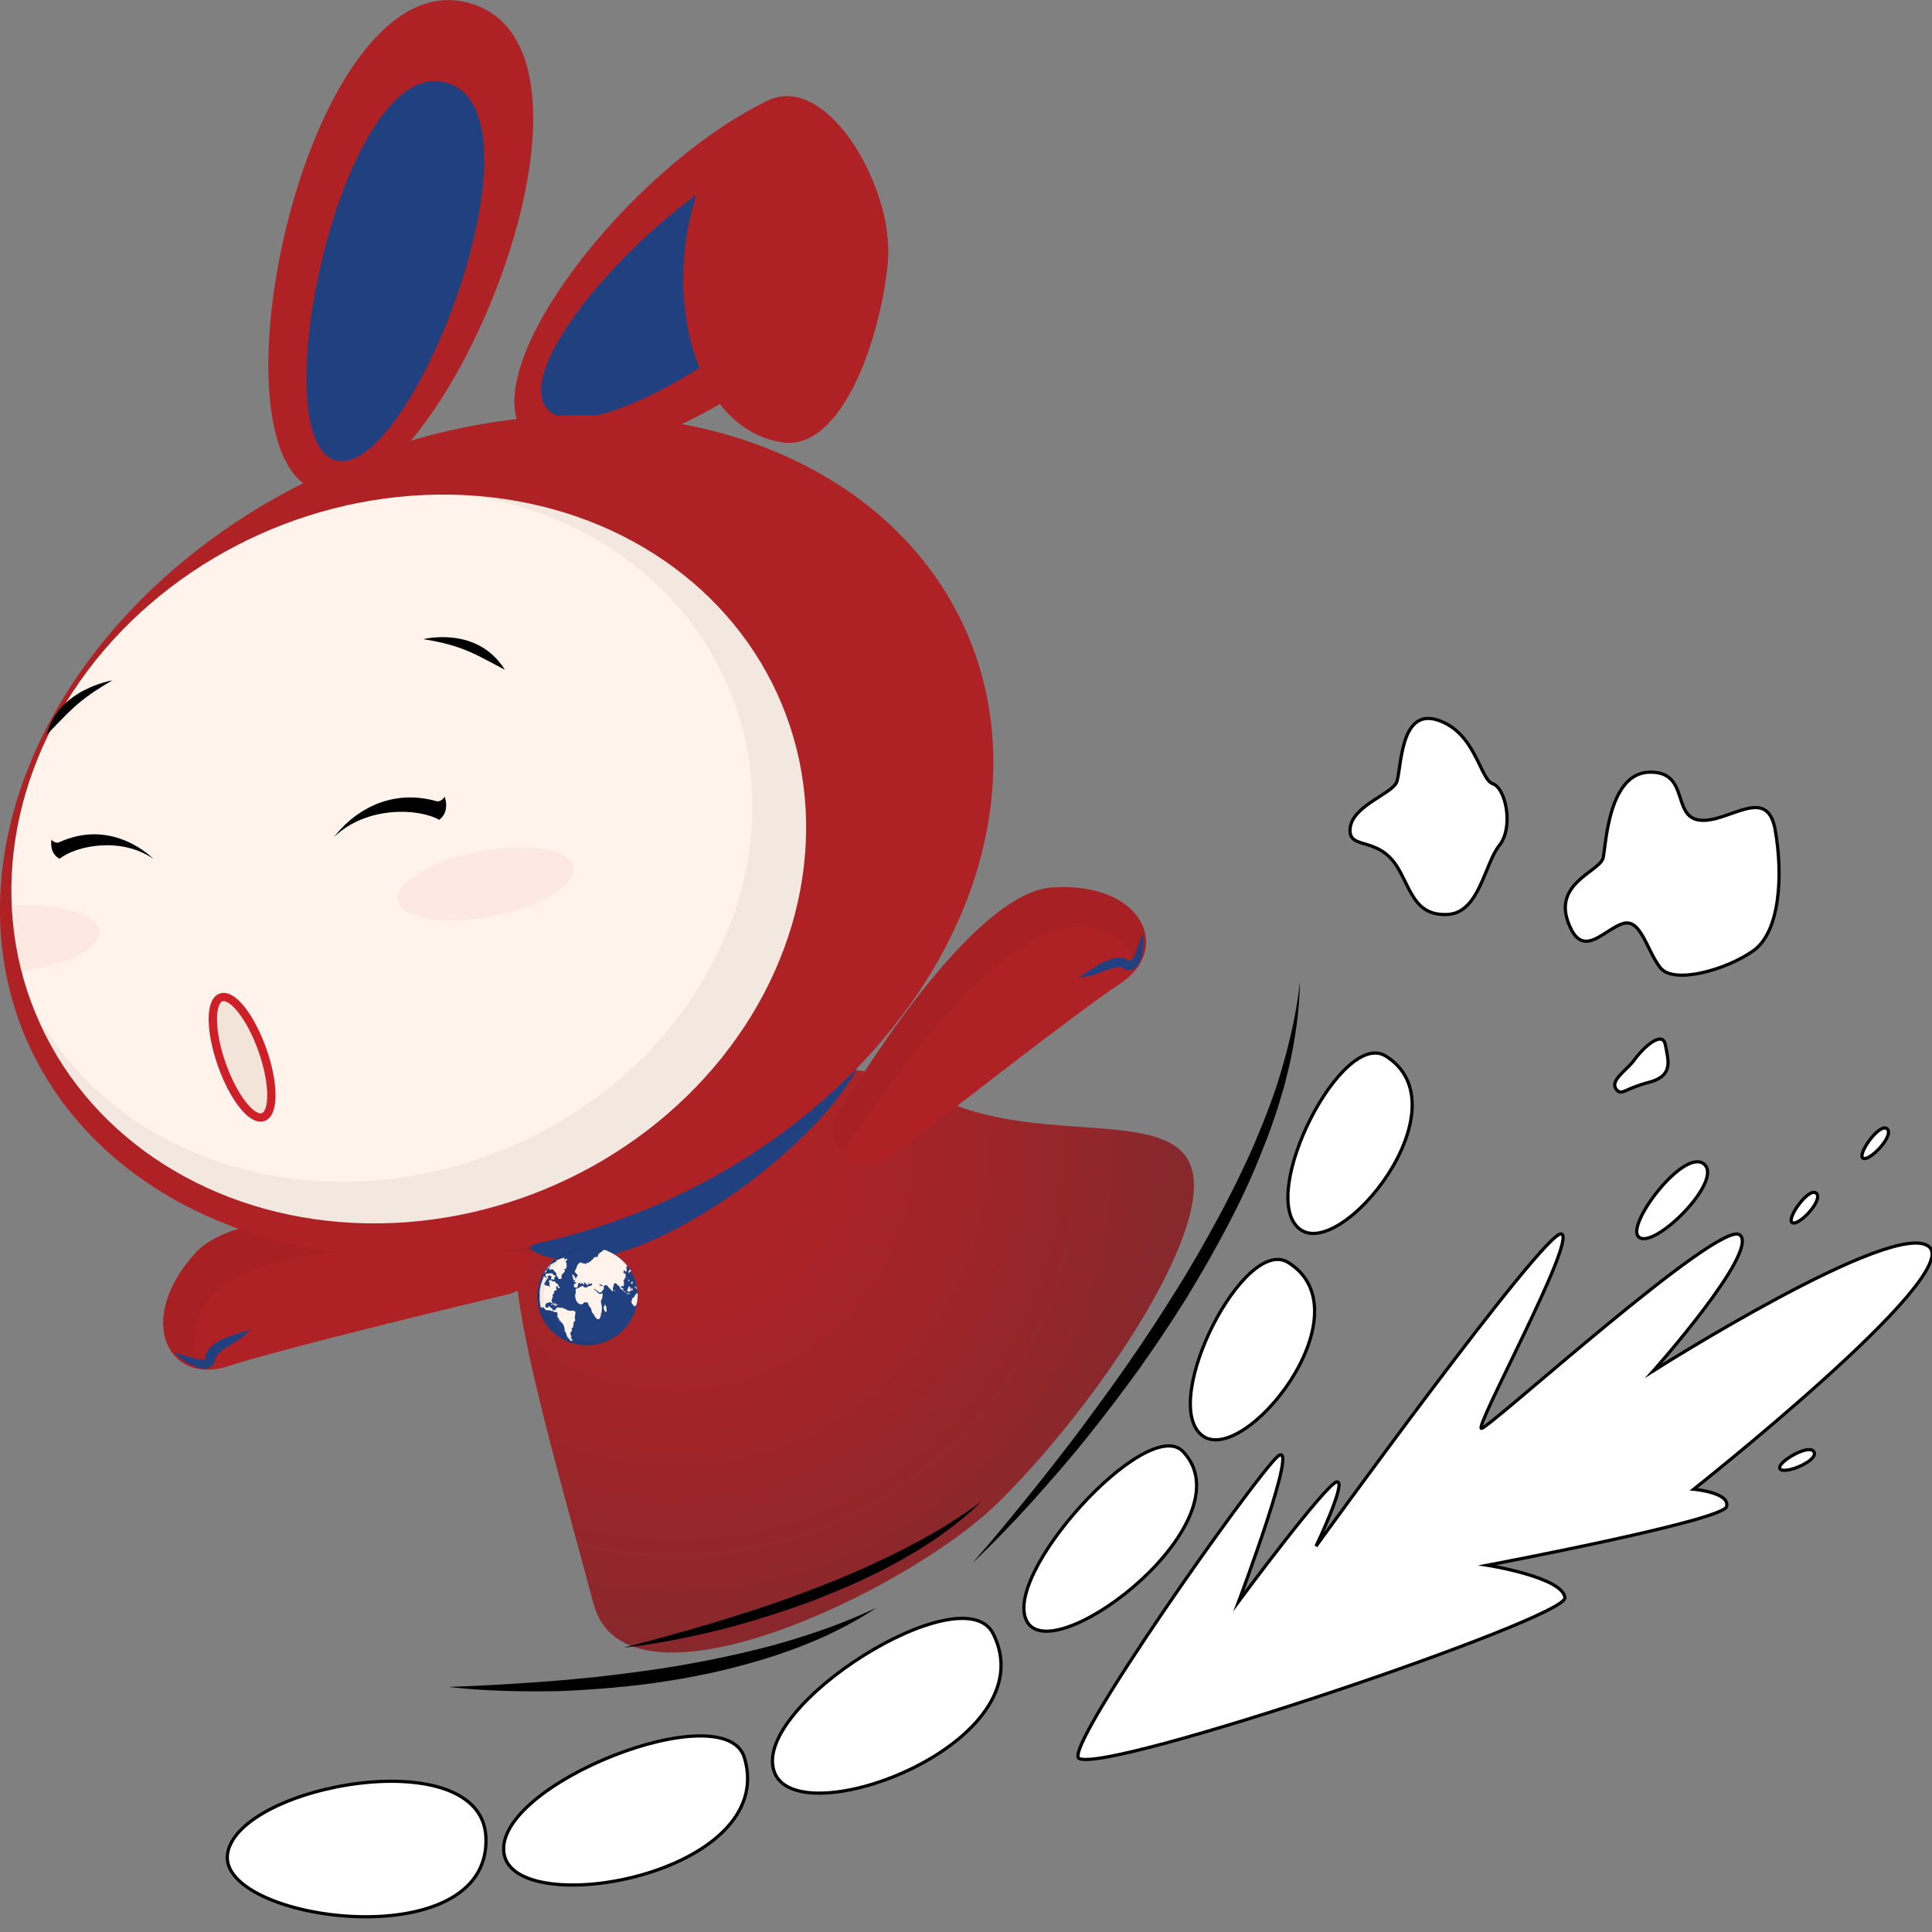 <?xml version="1.0" encoding="utf-8"?>
<!-- Generator: Adobe Illustrator 22.1.0, SVG Export Plug-In . SVG Version: 6.00 Build 0)  -->
<svg version="1.1" id="Layer_1" xmlns="http://www.w3.org/2000/svg" xmlns:xlink="http://www.w3.org/1999/xlink" x="0px" y="0px"
	 viewBox="0 0 600 600" style="enable-background:new 0 0 600 600;" xml:space="preserve">
<rect x="0" y="0" width="600" height="600" fill="#808080" stroke="none"/>
<style type="text/css">
	.st0{fill:url(#SVGID_1_);}
	.st1{fill-rule:evenodd;clip-rule:evenodd;fill:#AE2226;}
	.st2{fill-rule:evenodd;clip-rule:evenodd;fill:#214080;}
	.st3{fill:#AE2226;}
	.st4{opacity:5.000000e-02;}
	.st5{fill:#214080;}
	.st6{fill:#FFF3EB;}
	.st7{clip-path:url(#SVGID_3_);}
	.st8{opacity:5.000000e-02;fill:#CE2029;}
	.st9{fill-rule:evenodd;clip-rule:evenodd;}
	.st10{fill:#F2E4D9;stroke:#CE2029;stroke-width:2.58;stroke-linecap:round;stroke-linejoin:round;stroke-miterlimit:10;}
	.st11{fill:#FFFFFF;stroke:#000000;stroke-miterlimit:10;}
</style>
<g>
	<g>
		<radialGradient id="SVGID_1_" cx="209.681" cy="357.807" r="153.775" gradientUnits="userSpaceOnUse">
			<stop  offset="0" style="stop-color:#AE2226"/>
			<stop  offset="0.317" style="stop-color:#AA2327"/>
			<stop  offset="0.644" style="stop-color:#9D2529"/>
			<stop  offset="0.976" style="stop-color:#89282C"/>
			<stop  offset="1" style="stop-color:#87282C"/>
		</radialGradient>
		<path class="st0" d="M160.4,388.9c-2.1,17.4,13.8,71.1,23.9,109.1s97.4-3.9,125.1-30.8c27.7-26.8,65-80,61.1-102.5
			c-3.9-22.5-48.6-7.6-80.5-24.5c-31.9-17-51.7-2.1-51.7-2.1L160.4,388.9z"/>
		<g>
			<g>
				<path class="st1" d="M146.6,1.2C95.9-14.9,62.3,140.9,98.5,152.4C134.7,163.9,197.2,17.3,146.6,1.2z"/>
				<path class="st2" d="M139,25.8c-32.3-10.3-58.1,109.8-35,117.1C127,150.2,171.3,36,139,25.8z"/>
			</g>
			<g>
				<path class="st1" d="M265.5,48.6c11,12.8,11.6,30.4,7.9,35c-29.5,37.6-93.7,71.2-110.1,52c-17.2-20.1,31.4-82.8,74.4-104
					C246.7,27.2,254.5,35.8,265.5,48.6z"/>
				<path class="st2" d="M264.2,49c22,25.8-78.5,96.3-94.3,77.9C154.2,108.5,242.1,23.2,264.2,49z"/>
				<path class="st1" d="M275.7,81.4c-2.2,23.6-14.3,59.1-33.1,55.9c-37.9-6.4-40.8-82.6-6-105C255.7,20,277.8,57.8,275.7,81.4z"/>
				<path class="st1" d="M275.7,81.4c-2.2,23.6-14.3,59.1-33.1,55.9c-37.9-6.4-40.8-82.6-6-105C255.7,20,277.8,57.8,275.7,81.4z"/>
			</g>
		</g>
		<g>
			<g>
				<path class="st3" d="M165.2,388.7c-0.6-4.1-3.9-7.3-8-7.9c-20.7-2.7-81-8.9-96.6,8.4c-18.9,20.9-8.2,41.1,10.2,35.1
					c14.5-4.8,66.2-17.4,87.2-22.4c5-1.2,8.3-6.1,7.6-11.2L165.2,388.7z"/>
				<path class="st4" d="M60.6,389.3c15.7-17.4,76.6-11,97-8.4c3.9,0.5,7,3.6,7.6,7.5l0.1,0.9c-27.1-2.2-99.7-7.1-104.5,23.3
					c-0.9,5.8,0.4,10,2.8,12.8C50,424.8,44.2,407.3,60.6,389.3z"/>
			</g>
			<g>
				<path class="st5" d="M54.2,420.1c2.3,0.6,4.6,1.4,6.8,1.9c0.5,0.1,1.1,0.2,1.5,0.2c0.5,0,0.9,0,1.1-0.1c0.1-0.1,0,0,0.1-0.3
					l0.1-0.4c0-0.2,0.1-0.4,0.1-0.6c0.1-0.4,0.3-0.8,0.5-1.1c0.8-1.4,2-2.2,3-2.9c1.1-0.7,2.2-1.2,3.4-1.6c1.1-0.4,2.3-0.8,3.4-1.2
					c0.6-0.2,1.1-0.3,1.7-0.5c0.3-0.1,0.5-0.2,0.8-0.3c0.3-0.1,0.5-0.3,0.7-0.5c0,0.7-0.6,1.2-1,1.6c-0.5,0.4-1,0.8-1.4,1.2
					c-1,0.7-2,1.3-3,1.9c-1,0.6-2,1.2-2.8,1.9c-0.9,0.6-1.7,1.3-2,2c-0.1,0.2-0.2,0.3-0.2,0.5c0,0.1-0.1,0.2-0.1,0.2l0,0.1l-0.1,0.3
					c-0.1,0.4-0.3,1-0.6,1.4c-0.4,0.4-0.9,0.8-1.4,1c-1,0.3-1.7,0.2-2.4,0.1c-0.7-0.1-1.3-0.3-1.9-0.6
					C57.9,423.3,55.9,421.9,54.2,420.1z"/>
			</g>
		</g>
		<path class="st5" d="M164.3,387.6c0,0,12,11.1,44-5.1s62.1-47.1,60.3-60.5C266.9,308.7,164.3,387.6,164.3,387.6z"/>
		<g>
			<g>
				<g>
					<path class="st5" d="M197.2,397.4c2.8,8-1.6,16.7-9.8,19.5c-8.1,2.8-17-1.3-19.7-9.3c-2.8-8,1.6-16.7,9.8-19.5
						C185.6,385.3,194.4,389.5,197.2,397.4z"/>
				</g>
				<g>
					<path class="st6" d="M196,394.7c-0.1-0.2-0.2-0.3-0.3-0.5c0,0-0.1,0.1-0.1,0.1c-0.1,0.1-0.3,0.4-0.4,0.5c-0.1,0.1,0,0.2,0,0.3
						c0,0,0,0,0,0c-0.1,0,0,0.2,0.1,0.3c0.1,0,0.1-0.2,0.2-0.3c0.1-0.1,0.2-0.2,0.2-0.2C195.7,394.9,195.8,394.8,196,394.7
						C196,394.7,196,394.7,196,394.7z"/>
					<path class="st6" d="M171.9,405.8c0,0,0.2-0.1,0.3-0.1c0.1,0,0-0.1,0-0.1C172,405.7,171.8,405.8,171.9,405.8z"/>
					<path class="st6" d="M186.2,409.5c0.2-0.2,0.3-0.8,0.4-0.9c0.1-0.1,0-0.5,0-0.6c0-0.1,0.1-0.3,0.2-0.3c0.1,0,0-0.9,0.1-1.1
						c0.1-0.2,0-1.1-0.1-1.4c-0.1-0.3-0.2-0.9-0.2-1c0-0.1,0.1-0.5,0.2-0.5c0-0.1,0.3-0.8,0.3-1.1c0.1-0.3,0-0.8,0-0.9
						c-0.1-0.1-0.4-0.1-0.4,0c0,0.1-0.3,0.2-0.4,0.2c-0.1,0-0.4-0.3-0.6-0.4c-0.2,0-0.4-0.5-0.5-0.6c-0.1-0.1-0.4-0.2-0.5-0.3
						c-0.1,0-0.2-0.3-0.2-0.4c0-0.1,0.1,0,0.2,0.1c0.1,0.1,0.5,0.4,0.7,0.5c0.1,0.1,0.6,0.5,0.7,0.6c0.1,0.1,0.7-0.1,0.8-0.3
						c0.2-0.2,0.3-0.4,0.3-0.4c0-0.1,0.2-0.3,0.3-0.4c0.1-0.1,0-0.5,0.1-0.5c0-0.1-0.2-0.4-0.3-0.4c-0.1-0.1-0.4,0-0.5,0
						c0,0.1-0.3-0.1-0.3-0.2c-0.1-0.1-0.3-0.1-0.4-0.2c0-0.1,0-0.2,0-0.2c0,0,0.5,0.1,0.7,0.2c0.2,0.1,0.4,0.3,0.4,0.4
						c0,0,0.4-0.1,0.4-0.1c0.1-0.1,0.1-0.1,0.2,0c0,0,0,0,0.1-0.1c0.3-0.2,0.3-0.2,0.3-0.2c0.2,0.1,0.3,0.3,0.3,0.3
						c0,0,0.2,0.1,0.2,0.1c0.1,0,0.2,0.2,0.2,0.3c0,0,0.4,0.3,0.5,0.5c0.1,0.1,0.4,0.4,0.4,0.4c0.1,0.1,0.2,0.3,0.2,0.3
						c0,0.1,0.2,0.1,0.3,0.1c0.1,0,0.1-0.6,0-0.8c0-0.2,0.1-0.4,0.1-0.4c0,0,0-0.1,0-0.2c0,0,0.2-0.1,0.2-0.2c0-0.1-0.1-0.4,0-0.5
						c0.1-0.1,0.3-0.3,0.3-0.4c0.1-0.1,0.4,0.1,0.5,0.1c0.1,0.1,0.2,0.3,0.2,0.3c0,0,0.2,0.2,0.3,0.2c0.1,0,0.2,0.1,0.2,0.2
						c0,0.1,0.2,0.2,0.3,0.2c0.1,0.1,0.1,0.3,0.1,0.3c0,0.1,0.1,0.3,0.2,0.4c0,0.1,0.6,0.3,0.8,0.4c0.2,0.1,0.1-0.3,0-0.4
						c-0.1-0.1-0.5-0.3-0.5-0.3c-0.1-0.1-0.2-0.4-0.2-0.5c0-0.1,0.2,0,0.3,0c0.1,0,0.3,0.1,0.3,0.2c0,0,0.4-0.4,0.4-0.7
						c-0.1-0.3,0-0.7,0-0.8c0-0.1-0.1-0.2-0.2-0.2c0,0,0-0.3,0.1-0.3c0.1,0,0.4-0.6,0.4-0.7c0-0.2,0.2-0.4,0.2-0.4c0,0,0-0.4,0-0.6
						c0-0.2-0.2-0.4-0.3-0.4c0-0.1-0.2-0.2-0.3-0.2c-0.1,0-0.2-0.2-0.1-0.3c0,0,0.1-0.1,0.1-0.2c0,0,0.1-0.2,0.1-0.3
						c0-0.1,0.1,0.1,0.2,0.1c0.1,0,0.3,0.4,0.4,0.4c0.1,0,0.3-0.5,0.2-0.8c-0.1-0.3-0.1-0.7,0-0.7c0,0,0.1-0.2,0.2-0.4
						c-1.5-1.9-3.5-3.4-5.7-4.4c0,0,0,0,0,0c-0.2,0-0.4-0.1-0.4-0.2c-0.2-0.1-0.4-0.2-0.7-0.3c-0.1,0-0.1,0-0.1,0
						c-0.1,0-0.4,0-0.5,0c-0.1,0-0.2,0.1-0.2,0.2c0,0.1-0.3,0.2-0.3,0.3c0,0.1-0.2,0.1-0.2,0.1c0,0-0.3,0.2-0.4,0.3
						c-0.1,0.1-0.3,0.3-0.4,0.3c-0.1,0-0.1,0.2-0.1,0.3c0,0.1-0.1,0.2-0.2,0.3c0,0,0,0.3,0.1,0.3c0.1,0-0.1,0-0.2,0
						c-0.1,0-0.2,0.2-0.2,0.2c0,0.1-0.1,0-0.1-0.1c0-0.1-0.3-0.1-0.3,0c0,0.1-0.2,0-0.3,0c-0.1,0-0.3,0.4-0.3,0.5
						c-0.1,0.1-0.5,0.4-0.6,0.4c-0.1,0-0.1,0.3,0,0.3c0.1,0-0.2,0.1-0.4,0.1c-0.1,0.1-0.5,0.4-0.6,0.5c-0.1,0.1-0.2,0.1-0.2,0
						c0-0.1-0.2-0.1-0.3-0.1c-0.1,0,0,0.4-0.1,0.5c-0.1,0.1-0.3-0.2-0.5-0.2c-0.2,0-0.6-0.1-0.7-0.1c-0.1,0-0.4-0.1-0.4-0.2
						c-0.1,0-0.4,0-0.4,0c-0.1,0-0.3,0.3-0.4,0.4c-0.1,0.1-0.2,0.1-0.2,0.1c0,0-0.2,0.4-0.3,0.6c-0.1,0.1-0.2,0.6-0.2,0.7
						c0,0.1-0.1,0.2-0.2,0.2c0,0,0,0.1,0,0.2c0,0-0.3,0.3-0.3,0.5c0,0.2,0.2,0.5,0.3,0.6c0,0.1,0.3,0.3,0.4,0.3
						c0.1,0,0.1,0.2,0.1,0.3c0,0.1,0.1,0.1,0.1,0.2c0,0.1-0.2,0.2-0.3,0.3c-0.1,0.1-0.1,0.3-0.1,0.3c0,0.1-0.2,0.2-0.3,0.3
						c0-0.1,0-0.1,0-0.2c0-0.1-0.1-0.2-0.1-0.2c0,0-0.2-0.4-0.3-0.5c-0.1-0.1-0.3-0.2-0.3-0.2c0,0,0-0.1,0-0.2c0-0.1-0.2,0-0.3,0.1
						c0,0.1,0.1,0.5,0.1,0.6c0,0.1,0.2,0.3,0.2,0.2c0,0,0.1,0.2,0,0.2c-0.1,0,0,0.4,0,0.4c0.1,0.1,0,0.2,0,0.3c0,0,0.3-0.1,0.5-0.1
						c0.2-0.1,0.3,0,0.3,0c0,0-0.3,0.2-0.3,0.2c0,0.1-0.2,0.3-0.2,0.3c0,0.1,0.1,0.1,0.2,0.1c0.1,0,0.3,0.2,0.4,0.2
						c0.1,0,0.1,0.2,0.1,0.2c0,0-0.4,0.1-0.6,0.2c-0.1,0.1-0.2,0.5-0.2,0.6c0,0.1,0.2,0.4,0.2,0.5c0,0.1,0.4,0,0.5,0.1
						c0.1,0,0.4-0.1,0.4-0.1c0.1,0,0.2-0.4,0.1-0.5c0-0.2,0.2-0.5,0.2-0.7c0-0.1,0.4-0.2,0.4-0.3c0.1-0.1,0.1,0.2,0.2,0.4
						c0.1,0.2,0.4,0,0.3-0.1c-0.1-0.1,0-0.2,0-0.2c0,0.1,0.4,0.1,0.5,0.1c0.1,0.1,0.1,0.3,0.1,0.3c-0.1,0,0,0.2,0.1,0.2
						c0.1,0,0.1-0.3,0.2-0.4c0.1-0.1,0.1-0.2,0-0.2c0,0,0-0.2,0.1-0.1c0.1,0-0.3-0.3-0.5-0.3c-0.2-0.1-0.1-0.1,0.3,0.1
						c0,0,0,0,0.3,0.2c0,0,0.1,0.1,0.2,0.2c0.1,0.1,0.1,0.1,0.1,0.1c0.1,0.1,0.2,0.3,0.2,0.3c0,0.1,0.2,0.1,0.3,0.1
						c0.1,0,0.2,0,0.1,0c0,0,0.1,0.1,0.2,0.1c0.1,0,0-0.2,0-0.2c-0.1,0-0.2-0.3-0.2-0.4c-0.1-0.1,0-0.3,0-0.3s0.1,0.3,0.1,0.3
						c0,0.1,0.1,0.2,0.2,0.2c0,0,0,0,0.1,0c0.2,0.1,0.2,0.1,0.2,0.1c0.2-0.2,0.6-0.2,0.6-0.2c0,0.1,0.2,0,0.2-0.1c0-0.1,0,0,0,0.1
						c0,0.1-0.1,0.4-0.1,0.5c0,0.1-0.6,0.3-0.9,0.3c-0.3,0.1-0.6,0.3-0.6,0.4c0,0.1-0.5,0-0.7,0c-0.2,0-0.5-0.2-0.5-0.3
						c-0.1,0,0-0.1,0-0.2c0-0.1-0.5,0.1-0.6,0.2c-0.1,0.1-0.7,0.4-0.9,0.5c-0.1,0.1-0.4,0.1-0.5,0.1c-0.1,0-0.2,0.3-0.3,0.3
						c-0.1,0.1-0.1,0.4,0,0.7c0,0,0,0,0,0.3c0,0.2,0,0.2,0,0.2c-0.2,0.2-0.2,0.9-0.2,1c0,0.1,0.2,0.9,0.3,1.2
						c0.1,0.3,0.5,0.7,0.6,0.9c0.1,0.1,0.6,0.3,0.8,0.4c0.2,0,0.6-0.1,0.7-0.2c0.1,0,0.3-0.2,0.3-0.4c0,0,0,0,0.2-0.1
						c0.1,0,0.1,0,0.1,0c0,0.1,0.4,0.1,0.5,0.1c0.1,0,0.3-0.1,0.3-0.1c0.1,0,0.3,0.5,0.3,0.6c0,0.2,0.3,0.7,0.4,0.8
						c0.1,0.1,0.4,0.5,0.5,0.7c0.1,0.2,0.1,0.7,0.2,0.9c0,0.2,0.5,0.6,0.6,0.8c0.1,0.2,0.3,0.5,0.3,0.6c0,0.1,0.5,0.5,0.6,0.7
						C185.3,409.8,186.1,409.7,186.2,409.5z"/>
					<path class="st6" d="M172.6,404.8c-0.1,0-0.2-0.1-0.3-0.1c-0.1,0-0.1,0.1-0.1,0.2c0,0,0.1,0.1,0.1,0c0,0,0.1,0.1,0.2,0
						C172.7,404.9,172.6,404.8,172.6,404.8z"/>
					<path class="st6" d="M172.3,405.5c0,0,0.3,0,0.4,0c0.1,0,0.1-0.1,0.3-0.2c0.1,0-0.1-0.3-0.3-0.3c-0.2,0.1-0.3,0-0.4,0
						c0,0-0.3-0.1-0.3-0.1c-0.1,0-0.5,0.1-0.6,0.1c-0.1,0-0.2,0.2-0.3,0.3c0,0.1,0.3,0,0.3-0.1c0.1-0.1,0.4-0.1,0.5,0
						c0.1,0.1,0.3,0.1,0.3,0C172.3,405.3,172.3,405.5,172.3,405.5z"/>
					<path class="st6" d="M172.1,404.6c0,0-0.1,0-0.2,0c0,0,0,0.1,0,0.2C172,404.8,172.1,404.6,172.1,404.6z"/>
					<path class="st6" d="M173.2,405.3c0,0,0.2,0,0.2-0.1c0-0.1,0-0.1-0.1-0.1C173.3,405.1,173.2,405.3,173.2,405.3z"/>
					<path class="st6" d="M174.2,410.6c0.1,0.1,0.5,0.4,0.6,0.5c0.1,0.1,0.1,0.4,0.2,0.4c0,0.1,0.1,0.2,0.1,0.2c0,0,0.1,0.5,0.2,0.7
						c0.1,0.2,0,0.8,0.1,1c0.1,0.3,0.3,0.6,0.4,0.5c0,0,0.2,0.2,0.1,0.3c-0.1,0.1-0.1,0.3,0,0.3c0.1,0,0.1,0.2,0.1,0.3
						c0,0.1,0.3,0.6,0.4,0.7c0.1,0.1,0.4,0.4,0.5,0.5c0.1,0.1,0.2,0.3,0.2,0.3c0,0,0.1,0.1,0.1,0.1c0,0,0.2,0,0.2,0
						c0.1,0,0.4-0.1,0.5-0.2c0.1-0.1,0-0.1-0.1-0.1c-0.1,0-0.2-0.3-0.3-0.3c-0.1,0-0.2-0.3-0.2-0.4c0-0.1,0.2-0.3,0.2-0.3
						c0-0.1-0.1-0.3-0.2-0.4c-0.1,0-0.1-0.4-0.2-0.5c-0.1-0.1,0.2-0.4,0.2-0.5c0-0.1,0.3-0.4,0.3-0.5c0.1-0.1,0-0.5-0.1-0.6
						c-0.1-0.1,0.1-0.2,0.2-0.2c0.1,0,0.1-0.1,0.2-0.1c0,0,0.1-0.2,0.1-0.3c0-0.1,0-0.5,0.1-0.6c0.1-0.1,0.1-0.4,0-0.4
						c0-0.1,0-0.3,0.1-0.4c0-0.1,0.3-0.3,0.4-0.4c0.1,0,0-0.6-0.1-0.8c0-0.2,0-0.5,0-0.5c0-0.1,0.1-0.2,0.1-0.2c0,0,0-0.3,0-0.4
						c0-0.1,0.1-0.4,0.1-0.4c0-0.1,0-0.2,0-0.3c0,0,0,0,0-0.1c-0.1-0.2-0.1-0.2-0.1-0.2c-0.1-0.1-0.4-0.3-0.4-0.2
						c0,0.1-0.3-0.1-0.4-0.1c-0.1,0-0.4,0.1-0.5,0.1c-0.1,0-0.4-0.1-0.5-0.1c-0.1,0-0.4,0-0.5,0c-0.1,0-0.3-0.4-0.5-0.4
						c-0.3-0.1-0.7-0.2-0.8-0.3c-0.1-0.1-0.6-0.2-0.7-0.2c-0.1,0-0.3,0-0.4,0.1c0,0-0.3-0.1-0.4-0.2c-0.1,0-0.4,0-0.4,0.1
						c0,0.1-0.2,0.1-0.2,0.1c-0.1,0-0.2,0.1-0.2,0.1c-0.1,0-0.1,0.4-0.2,0.5c-0.1,0.1-0.2,0-0.3,0c-0.1,0-0.3,0.1-0.3,0.2
						c0,0.1-0.3-0.2-0.3-0.4c0-0.2-0.3-0.4-0.5-0.4c-0.1,0-0.3-0.3-0.3-0.4c0-0.1-0.3-0.1-0.4-0.1c-0.1,0-0.2,0.3-0.2,0.4
						c0,0.1-0.7,0.1-0.8-0.3c-0.1-0.4,0.1-0.9,0.2-1c0.1-0.1,0.5-0.2,0.6-0.2c0.1,0,0.2-0.1,0.2-0.1c0,0,0.4-0.1,0.5-0.1
						c0.1,0,0.4,0.3,0.5,0.4c0.1,0,0.1-0.3,0.1-0.4c0-0.1-0.1-0.2-0.2-0.3c0,0,0-0.6,0.1-0.7c0.1-0.1,0.2-0.5,0.2-0.5
						c0,0,0.1-0.1,0.1-0.2c0,0-0.1-0.4-0.1-0.5c0-0.1,0.3-0.4,0.4-0.5c0.1-0.1,0.1-0.3,0-0.4c-0.1,0,0.2-0.4,0.3-0.5
						c0.1-0.1,0.3,0,0.3,0c0,0,0.2-0.2,0.3-0.3c0.1-0.1-0.1-0.2-0.2-0.3c-0.1,0-0.1-0.2,0-0.3c0.1,0,0.1-0.2,0-0.3
						c0,0,0.3-0.1,0.4-0.2c0.1-0.1,0.1,0.2,0.1,0.4c0,0.2,0.2,0.2,0.2,0.2c0.1,0,0.2,0,0.2,0.1c0,0,0.1-0.1,0.2-0.1
						c0.1,0,0.1-0.2,0.1-0.2c0-0.1-0.3-0.1-0.3-0.2c-0.1-0.1-0.2-0.6-0.3-0.7c0-0.1-0.2-0.2-0.3-0.2c0,0-0.2-0.2-0.3-0.3
						c-0.1,0-0.2-0.2-0.2-0.2c0,0-0.3-0.2-0.4-0.3c-0.1-0.1-0.2,0-0.2,0c0,0.1-0.2,0.1-0.2,0.1c-0.1,0-0.2-0.2-0.3-0.3
						c0-0.1-0.4,0-0.4-0.1c-0.1-0.1-0.3,0-0.3,0c-0.1,0-0.3,0-0.3,0c0,0,0.2,0.7,0.3,1c0,0.2-0.1,0.4-0.1,0.5c-0.1,0,0,0.1,0.1,0.1
						c0,0,0,0.3,0,0.4c0,0.2-0.2,0.1-0.2-0.1c-0.1-0.1-0.3-0.3-0.3-0.2c0,0.1-0.2,0-0.2,0c0,0-0.4,0-0.5-0.1c-0.1,0-0.3-0.3-0.4-0.3
						c-0.1,0,0-0.1-0.1-0.1c0-0.1,0.1-0.3,0.2-0.4c0-0.1,0.2-0.5,0.3-0.6c0.1-0.1,0.1-0.3,0.1-0.3c0,0,0.4-0.3,0.5-0.4
						c0.1-0.1,0.1-0.4,0.1-0.5c0-0.1-0.2-0.2-0.2-0.2c-0.1,0,0.2-0.1,0.2-0.1c0.1,0,0.3-0.2,0.4-0.2c0.1,0,0.3,0.1,0.5,0.1
						c0,0,0,0,0.1,0.2c0.1,0.4,0.1,0.4,0.1,0.4c-0.3,0.3-0.3,0.5-0.2,0.5c0.1,0,0.7,0,0.9,0.1c0.2,0.1,0.1-0.2,0.2-0.3
						c0-0.1-0.1-0.4-0.1-0.4c-0.1,0,0.2-0.1,0.2-0.1c0.1,0,0.1-0.1,0.2-0.1c0,0,0-0.3,0-0.3c0-0.1-0.1-0.1-0.2-0.1
						c0-0.1-0.3-0.1-0.4-0.1c-0.1,0-0.2-0.2-0.1-0.2c0,0-0.1-0.2-0.2-0.3c-0.1-0.1-0.3,0-0.4,0c-0.1,0-0.2-0.1-0.3-0.1
						c-0.1,0-0.4,0.1-0.5,0.1c-0.1,0.1-0.3-0.1-0.4,0c-0.1,0.1-0.3,0-0.4,0c-0.1,0-0.3,0.4-0.2,0.7c0.1,0.2,0.3,0.4,0.3,0.4
						c0.1,0,0.1,0.2,0,0.3c0,0.1-0.2,0-0.2-0.1c0-0.1-0.2-0.3-0.3-0.3c-0.1-0.1-0.2-0.1-0.4-0.1c0,0.1-0.1,0.2-0.1,0.3
						c0.1,0.1,0.1,0.2,0.1,0.2c0,0.2-0.1,0.2-0.1,0.2c0,0-0.1,0-0.1,0c-0.2,0.5-0.3,0.9-0.5,1.4c0,0.1-0.1,0.2-0.1,0.3
						c-0.1,0.3-0.2,0.6-0.2,1c0,0.1-0.1,0.3-0.1,0.4c-0.1,0.4-0.1,0.8-0.1,1.2c0,0.3,0,0.5,0,0.8c0,0.2,0,0.3,0,0.5
						c0,0.3,0,0.6,0,0.9c0,0.1,0,0.2,0,0.2c0.1,0.7,0.1,1.4,0.3,2.1c0.1,0.1,0.2,0.1,0.3,0.2c0.1,0.1,0.3,0.1,0.4,0.1
						c0,0,0-0.3-0.1-0.3c-0.1-0.1,0-0.1,0-0.1c0,0.1,0.3,0.2,0.4,0.3c0.1,0.1,0.4,0.6,0.5,0.7c0.1,0.1,0.8,0.1,1.1,0.1
						c0.2,0,0.6,0.1,0.6,0.2c0.1,0.1,0.4,0,0.4,0c0.1,0,0.3,0.1,0.3,0.2c0.1,0,0.2,0.1,0.2,0.1c0,0,0.4,0,0.5,0.1
						c0.1,0.1,0.3,0,0.3-0.1c0-0.1,0.2,0.2,0.2,0.2c0.1,0.1,0.1,0.3,0.1,0.3c0,0,0.1,0.4,0,0.5c0,0.1,0,0.7,0.1,0.8
						c0.1,0.1,0.3,0.2,0.4,0.3c0.1,0,0.1,0.1,0,0.2c-0.1,0,0.1,0.5,0.3,0.5c0.2,0,0.4,0.2,0.4,0.3
						C173.7,410.4,174,410.6,174.2,410.6z"/>
					<path class="st6" d="M169.3,395.2c0.2-0.1,0.4-0.2,0.4-0.3c0,0,0-0.2-0.1-0.2c0,0,0.1,0,0.1,0c0.1,0,0.1-0.4,0.1-0.5
						c0-0.1,0.4-0.4,0.5-0.5c0.1-0.1,0.2-0.4,0.3-0.4c0.1-0.1,0.1-0.3,0.1-0.3c0,0,0.2-0.3,0.3-0.4c0.1-0.1,0.1-0.2,0.1-0.2
						c0,0-0.3,0.2-0.5,0.6c-0.3,0.3-0.6,0.7-0.8,1.1c-0.2,0.4-0.5,0.7-0.7,1.1c-0.1,0.1-0.1,0.2-0.2,0.4
						C168.9,395.4,169.2,395.2,169.3,395.2z"/>
					<path class="st6" d="M169.2,397.8c0,0.1,0.1,0.3,0.2,0.3c0.1,0,0.1-0.4,0.3-0.4c0.1,0,0.2,0,0.2,0c0,0-0.4-0.1-0.5-0.1
						C169.4,397.6,169.3,397.8,169.2,397.8z"/>
					<path class="st6" d="M175.7,392c0-0.1,0-0.3,0-0.3c0,0,0.1-0.2,0.2-0.2c0-0.1,0.2-0.2,0.3-0.3c0.1,0,0-0.3,0-0.2
						c-0.1,0-0.3,0.1-0.4,0c-0.1,0-0.4,0.1-0.5,0.1c-0.1,0.1-0.1-0.2,0-0.3c0.1-0.1-0.1-0.2-0.2-0.2c-0.1,0-0.5,0.1-0.6,0.2
						c-0.1,0-0.3,0-0.3,0c-0.1,0-0.4,0.3-0.6,0.3c-0.2,0.1-0.7,0.2-0.8,0.3c-0.1,0.1-0.1,0.3-0.1,0.4c0,0.1-0.4,0.2-0.6,0.3
						c-0.2,0.1-0.9,0.5-1.1,0.7c-0.2,0.2-0.2,0.5-0.2,0.5c0.1,0-0.1,0.2-0.2,0.3c-0.1,0.1-0.4,0.2-0.4,0.3c0,0.1,0.1,0.1,0.1,0.1
						c0,0,0.1-0.1,0.2-0.1c0.1,0,0.3,0,0.4,0c0.1,0-0.2,0.1-0.3,0.2c-0.1,0.1,0,0.3,0.1,0.3c0.1,0,0.4-0.1,0.4-0.1
						c0-0.1,0.3-0.1,0.5-0.1c0.1,0,0.3,0.2,0.4,0.3c0.1,0.1,0.2,0.3,0.2,0.4c0,0.1,0.3,0.1,0.3,0.1c0-0.1,0.1,0.1,0,0.1
						c-0.1,0,0.1,0.3,0.2,0.3c0.1,0,0.1,0.2,0.1,0.3c-0.1,0.1,0,0.2,0,0.3c0,0.1,0.4,0.5,0.5,0.8c0.1,0.3,0.3,0.4,0.4,0.4
						c0.1,0,0.3,0,0.4,0c0,0,0.1-0.1,0.2-0.1c0-0.1,0.1-0.2,0.1-0.4c0-0.1,0-0.7,0-0.8c0-0.1,0.3-0.1,0.3-0.2c0-0.1,0.2-0.2,0.2-0.3
						c0-0.1,0.4-0.3,0.4-0.4c0.1-0.1,0.1-0.5,0.2-0.6c0.1-0.1-0.1,0-0.2-0.1c-0.1,0-0.1-0.1-0.1-0.2c0,0,0.3-0.1,0.5-0.1
						c0.1,0,0.3-0.2,0.2-0.2c-0.1,0-0.1,0,0,0c0,0,0-0.2,0-0.2c-0.1,0,0.2-0.4,0.1-0.6c-0.1-0.2-0.1-0.5,0-0.5
						C176,392.4,175.9,392.1,175.7,392C175.6,392.2,175.7,392.1,175.7,392z"/>
					<path class="st6" d="M171.6,404.7c-0.1,0-0.1,0.1-0.1,0.1c0,0,0.1,0.1,0.1,0.1C171.7,404.9,171.7,404.7,171.6,404.7z"/>
					<path class="st6" d="M197.1,399.9c0.2,0.1,0.6-0.1,0.5-0.4C197.4,399.5,197,399.7,197.1,399.9z"/>
					<path class="st6" d="M190.7,400.8c0,0.1,0.4,0.2,0.4,0.2c0-0.1-0.2-0.3-0.2-0.3C190.8,400.6,190.7,400.6,190.7,400.8z"/>
					<path class="st6" d="M196.2,398.7c0,0,0.2-0.2,0.3-0.2c0.1-0.1,0.1-0.4,0-0.3c-0.1,0-0.3-0.2-0.3-0.2c-0.1,0-0.1,0.2-0.1,0.2
						c0,0.1-0.2,0.2-0.2,0.3c0,0.1,0,0.1,0,0.1C195.9,398.5,196.1,398.6,196.2,398.7z"/>
					<path class="st6" d="M194.2,401.2c-0.1-0.1-0.4-0.3-0.6-0.4c0,0,0,0-0.1-0.1c-0.1-0.1-0.1-0.1-0.1-0.1
						c-0.1-0.1-0.4-0.1-0.4-0.2c0,0,0,0.2-0.1,0.1c0,0,0.1,0,0.3,0.1c0.2,0.1,1,0.9,1.1,0.9C194.3,401.6,194.4,401.3,194.2,401.2z"
						/>
					<path class="st6" d="M198,401.5c-0.2,0.1-0.4,0.3-0.4,0.3c0,0.1-0.2,0.3-0.3,0.3c-0.1,0.1-0.2,0.4-0.2,0.5
						c0,0.1-0.2,0.2-0.3,0.2c-0.1,0.1-0.2,0.3-0.2,0.3c0,0.1,0,0.1-0.1,0c0,0,0,0-0.1,0.1c-0.1,0.2-0.1,0.2-0.1,0.2
						c0,0.2-0.1,0.6-0.2,0.7c-0.1,0.1,0,0.4,0.1,0.6c0.1,0.2,0.2,0.3,0.3,0.4c0,0,0,0,0.1,0.1c0.1,0.2,0.1,0.2,0.1,0.2
						c0,0.2,0.2,0.3,0.3,0.3c0.1,0,0.4-0.2,0.5-0.3c0,0,0.1-0.1,0.1-0.1C198,404.2,198.1,402.9,198,401.5
						C198,401.5,198,401.5,198,401.5z"/>
					<path class="st6" d="M197.8,399.9c0,0-0.2,0.1-0.3,0.1c0,0,0,0.1-0.1,0.1c0,0,0,0.1,0.1,0.1c0,0,0.2,0,0.4,0
						C197.9,400.1,197.9,400,197.8,399.9C197.8,399.9,197.8,399.9,197.8,399.9z"/>
					<path class="st6" d="M187.9,407.3c0.1,0.1,0.3,0.1,0.4,0.1c0.1,0,0.1-0.4,0.1-0.6c0-0.1-0.1-0.3-0.1-0.4c0,0,0-0.2,0-0.2
						c0,0,0-0.2,0-0.3c0-0.1-0.4-0.7-0.4-0.8c0-0.1-0.1,0.1-0.1,0.2c0,0.1-0.2,0.4-0.3,0.6c0,0.1,0,0.4,0,0.5c0,0,0.1,0.3,0.1,0.3
						C187.6,406.9,187.9,407.2,187.9,407.3z"/>
					<path class="st6" d="M196.2,400c-0.1,0-0.3,0.5-0.2,0.7c0.1,0.2,0.2,0.2,0.2,0.1c0-0.1,0.2,0,0.3,0c0.1,0,0-0.1,0-0.1
						c-0.1-0.1-0.1-0.3-0.1-0.4C196.5,400.2,196.4,400,196.2,400z"/>
					<path class="st6" d="M195.5,397.6c0-0.1-0.1-0.2-0.3-0.1c-0.2,0,0,0.4,0.1,0.5C195.4,397.9,195.4,397.7,195.5,397.6z"/>
					<path class="st6" d="M195.8,400.2c0-0.1-0.1-0.4-0.1-0.5c0-0.1-0.3-0.2-0.4-0.2c-0.1,0-0.2,0.7-0.4,0.9c-0.2,0.2-0.1,0.6,0,0.7
						c0.1,0.1,0.6,0,0.7,0c0.1,0,0.2-0.1,0.2-0.1c0,0,0-0.1,0-0.1c0,0,0.1-0.2,0.1-0.4C195.8,400.5,195.8,400.3,195.8,400.2z"/>
					<path class="st6" d="M194.5,396.7c0,0.1,0.1,0.3,0.1,0.3c0,0.1,0.1,0,0.1-0.1C194.8,396.9,194.6,396.6,194.5,396.7z"/>
					<path class="st6" d="M194.6,401.9c0,0.1,0.7-0.1,0.9-0.1c0.2,0,0.4,0,0.3-0.1c-0.1,0-0.7-0.1-0.9-0.1
						C194.7,401.7,194.6,401.8,194.6,401.9z"/>
				</g>
			</g>
			<path class="st4" d="M187.1,416.3c-8.1,1.8-16.1-3.1-17.9-11c-1.7-7.9,3.4-15.7,11.5-17.5c1.4-0.3,2.7-0.4,4.1-0.3
				c-1.8-0.2-3.7-0.2-5.6,0.2c-8.5,1.9-13.8,10-12,18.3c1.8,8.2,10.1,13.4,18.6,11.5c3.2-0.7,5.9-2.3,8-4.5
				C192,414.5,189.7,415.7,187.1,416.3z"/>
		</g>
		
			<ellipse transform="matrix(0.918 -0.395 0.395 0.918 -90.113 82.197)" class="st3" cx="154.4" cy="259.8" rx="159.2" ry="124.9"/>
		<g>
			
				<ellipse transform="matrix(0.924 -0.383 0.383 0.924 -92.461 68.939)" class="st6" cx="126.9" cy="266.7" rx="125.4" ry="110.9"/>
		</g>
		<path class="st4" d="M242.2,217.4c-16.1-37.2-52.8-60.1-94.3-63.3c34.5,6.1,64.2,26.8,78,58.7c23.1,53.3-7.2,117.6-67.6,143.4
			c-57.6,24.7-121.7,5.6-147.6-42.5c0.3,0.8,0.6,1.7,1,2.5c24.3,56.2,95.6,79.7,159.2,52.4C234.6,341.2,266.5,273.6,242.2,217.4z"/>
		<g>
			<defs>
				
					<ellipse id="SVGID_2_" transform="matrix(0.924 -0.383 0.383 0.924 -92.461 68.939)" cx="126.9" cy="266.7" rx="125.4" ry="110.9"/>
			</defs>
			<clipPath id="SVGID_3_">
				<use xlink:href="#SVGID_2_"  style="overflow:visible;"/>
			</clipPath>
			<g class="st7">
				
					<ellipse transform="matrix(0.996 -8.509067e-02 8.509067e-02 0.996 -24.807 1.322)" class="st8" cx="3.1" cy="291.7" rx="27.8" ry="10.3"/>
				
					<ellipse transform="matrix(0.982 -0.189 0.189 0.982 -49.042 33.312)" class="st8" cx="150.7" cy="274.6" rx="27.8" ry="10.3"/>
			</g>
		</g>
		<path class="st9" d="M34.9,211.3c0,0-16.9,2.7-20.4,16.9C21.3,221.3,23.9,217.6,34.9,211.3z"/>
		<path class="st9" d="M131.5,198.5c0,0,16.7-4.3,25.3,9.5C147.9,203.4,144,200.5,131.5,198.5z"/>
		<g>
			<g>
				<path class="st3" d="M261.4,357.3c-2.9-3-3.4-7.6-1.2-11.2c10.7-17.9,43.4-69,66.6-70.5c28.2-1.8,37.3,19.1,21.2,29.8
					c-12.8,8.4-54.7,41.1-71.7,54.4c-4.1,3.2-9.9,2.8-13.5-1L261.4,357.3z"/>
				<path class="st4" d="M326.8,275.6c-23.4,1.5-56.2,53.2-66.8,70.8c-2,3.4-1.6,7.7,1.2,10.6l0.6,0.6
					c15.1-22.6,56.4-82.6,83.1-67.4c5.1,2.9,7.6,6.5,8.3,10.2C361.2,289.4,351.1,274,326.8,275.6z"/>
			</g>
			<g>
				<path class="st5" d="M355,289.8c0.3,2.4,0.1,4.9-0.5,7.3c-0.2,0.6-0.4,1.2-0.7,1.9c-0.3,0.6-0.7,1.3-1.6,1.8
					c-0.4,0.3-1,0.5-1.6,0.5c-0.6,0-1.1-0.2-1.5-0.4l-0.3-0.2l-0.1-0.1c-0.1,0-0.1-0.1-0.2-0.1c-0.1-0.1-0.3-0.1-0.5-0.1
					c-0.8-0.1-1.8,0.1-2.8,0.4c-1,0.3-2.1,0.7-3.2,1.1c-1.1,0.4-2.2,0.8-3.4,1.1c-0.6,0.2-1.2,0.3-1.8,0.4c-0.6,0.1-1.3,0.2-1.9-0.2
					c0.3,0,0.6-0.1,0.8-0.2c0.3-0.1,0.5-0.3,0.8-0.4c0.5-0.3,1-0.6,1.5-1c1-0.6,2-1.3,3-1.9c1-0.6,2.1-1.2,3.4-1.6
					c1.2-0.4,2.5-0.8,4.1-0.6c0.4,0.1,0.8,0.1,1.2,0.3c0.2,0.1,0.4,0.2,0.6,0.3l0.4,0.2c0.2,0.1,0.1,0.1,0.3,0.1
					c0.2,0,0.5-0.4,0.8-0.7c0.3-0.4,0.6-0.9,0.8-1.3C353.2,294.3,354,292,355,289.8z"/>
			</g>
		</g>
		
			<ellipse transform="matrix(0.943 -0.332 0.332 0.943 -104.691 43.502)" class="st10" cx="75.1" cy="328.5" rx="6.7" ry="19.7"/>
		<path d="M47.6,266.7c0,0-12.5-13-29.5-5c-1.5,0.1-2.1-1-2.1-1s-0.9,4.2,2.5,6C23.5,262.7,37.4,259.7,47.6,266.7z"/>
		<path d="M103.8,259.9c0,0,11.6-16.9,32.1-11c1.6-0.2,2.2-1.5,2.2-1.5s1.8,4.6-1.7,7.2C130,251,113.9,250.2,103.8,259.9z"/>
	</g>
	<g>
		<g>
			<path d="M139.3,523.9c11.4-0.4,22.8-1.1,34.1-2c5.7-0.5,11.3-1,16.9-1.7c5.6-0.7,11.2-1.4,16.8-2.3c11.2-1.8,22.3-4.1,33.2-7
				c5.4-1.5,10.8-3.2,16.2-5.1c5.3-1.9,10.6-4.1,15.7-6.5c-4.8,3.2-9.8,5.9-15,8.4c-5.2,2.4-10.6,4.5-16,6.3
				c-5.4,1.8-11,3.3-16.6,4.7c-5.6,1.3-11.2,2.4-16.9,3.3c-5.7,0.9-11.4,1.6-17.1,2.1c-5.7,0.5-11.4,0.9-17.1,1.1
				C162.1,525.4,150.6,525.2,139.3,523.9z"/>
		</g>
		<g>
			<path d="M193.6,511.7c9.8-2.5,19.5-5.2,29.2-8.1c4.8-1.5,9.6-3,14.4-4.6c4.8-1.6,9.5-3.3,14.2-5.1c9.4-3.5,18.6-7.5,27.6-12
				c4.5-2.3,8.9-4.6,13.2-7.2c4.3-2.6,8.5-5.4,12.6-8.4c-3.6,3.6-7.6,6.8-11.7,9.8c-4.1,3-8.5,5.7-12.9,8.2c-4.4,2.5-9,4.8-13.6,6.9
				c-4.6,2.1-9.3,4-14.1,5.9c-9.5,3.5-19.2,6.6-29.1,9.1C213.6,508.6,203.7,510.6,193.6,511.7z"/>
		</g>
		<g>
			<path d="M302,485.4c5.8-6.6,11.4-13.4,16.9-20.2c5.5-6.8,10.9-13.7,16.2-20.7c5.2-7,10.4-14.1,15.4-21.3
				c5-7.2,9.8-14.5,14.4-21.9c4.7-7.4,9-15,13.2-22.7c2.1-3.8,4-7.7,6-11.6l2.8-5.9c1-2,1.8-4,2.7-6c3.4-8,6.6-16.2,8.9-24.6
				c2.4-8.4,4.3-17,5.2-25.7c-0.1,8.8-1.4,17.6-3.3,26.2l-0.8,3.2c-0.3,1.1-0.5,2.2-0.8,3.2l-1.9,6.4c-1.4,4.2-2.8,8.4-4.5,12.5
				c-3.2,8.3-6.9,16.3-11,24.1c-4.1,7.8-8.5,15.5-13.1,23c-4.7,7.5-9.6,14.8-14.7,22c-5.2,7.1-10.5,14.2-16,21
				c-5.5,6.9-11.3,13.5-17.2,20.1C314.5,473,308.4,479.4,302,485.4z"/>
		</g>
		<path class="st11" d="M70.7,575.5c3.7-21.3,78.8-34.9,80.2-5C152.7,608.5,67,596.7,70.7,575.5z"/>
		<path class="st11" d="M156.5,575.5c-3-21.4,68.8-49.5,74.7-29.6C242,582.3,159.5,596.8,156.5,575.5z"/>
		<path class="st11" d="M240.4,550.1c-6.9-20.5,58.6-61.3,68-42.8C325.7,541.2,247.3,570.6,240.4,550.1z"/>
		<path class="st11" d="M319.2,504c-9.3-14,37.1-65,48.2-53.2C387.7,472.2,328.6,517.9,319.2,504z"/>
		<path class="st11" d="M373.1,445.6c-12.8-10.8,13.4-62.1,27-53.5C425.1,407.7,385.9,456.4,373.1,445.6z"/>
		<path class="st11" d="M403.4,381.5c-12.8-10.8,13.4-62.1,27-53.5C455.4,343.7,416.2,392.3,403.4,381.5z"/>
		<path class="st11" d="M335.1,546.1c-5.3-2.8,54.2-87,61.6-93.7s-12,44.9-12,44.9s27.3-36.8,30.5-37.1c3.2-0.3-6.5,20-6.5,20
			s71.2-98.5,76.2-97c5,1.5-27.4,60.7-24.8,60.4c2.7-0.3,73.9-65,80.2-60.1c6.3,4.9-26.8,42.2-26.8,42.2s75-47.6,85.6-38.5
			c10.6,9.1-73.1,75.3-73.1,75.3s11.4,1,10.2,5.4s-74.3,18.2-74.3,18.2s23.5,3.7,24.1,10.1S344.1,550.8,335.1,546.1z"/>
		<path class="st11" d="M433.8,269c-6.2-9.6-15.2-4.8-14.5-11.8c0.7-6.9,12.8-10.6,14.4-14.2c1.6-3.6,0.8-23.2,12.7-19.4
			c11.9,3.8,13.2,18.5,17.2,19.8c4,1.3,6.6,13.5,2,19.2c-4.6,5.7-6.2,21.2-16.3,21.4C439.2,284.4,438.1,275.8,433.8,269z"/>
		<path class="st11" d="M488,288.7c-7.3-14.3,9-17.8,9.9-22.4c0.9-4.5,1.7-26.1,14.3-26.5c12.6-0.3,6.9,13.8,15.6,14.9
			c8.8,1.1,21-11.2,23.5,3s1.5,31.6-6.7,37.5c-8.2,5.9-24.8,10.7-29,5.3c-4.2-5.4-6-15.3-11.5-13.7S492.3,297.1,488,288.7z"/>
		<path class="st11" d="M502.1,338.5c-2.5-2.9,3-5.9,5.5-9.4c2.5-3.5,8.7-9.4,9.6-4.6s2.6,9.6-5,11.6
			C504.5,338.1,503.7,340.3,502.1,338.5z"/>
		<path class="st11" d="M508.7,383.9c-3.3-4.3,14.6-27.7,20.6-22.3C535.3,367,512.7,389.1,508.7,383.9z"/>
		<path class="st11" d="M556.4,379.5c-1.2-1.7,5.5-11,7.7-8.9C566.4,372.8,557.9,381.6,556.4,379.5z"/>
		<path class="st11" d="M578.4,359.5c-1.2-1.7,5.5-11,7.7-8.9C588.4,352.8,579.9,361.5,578.4,359.5z"/>
		<path class="st11" d="M552.7,455.9c-0.4-2.1,9.5-7.8,10.7-4.9S553.2,458.4,552.7,455.9z"/>
	</g>
</g>
</svg>
